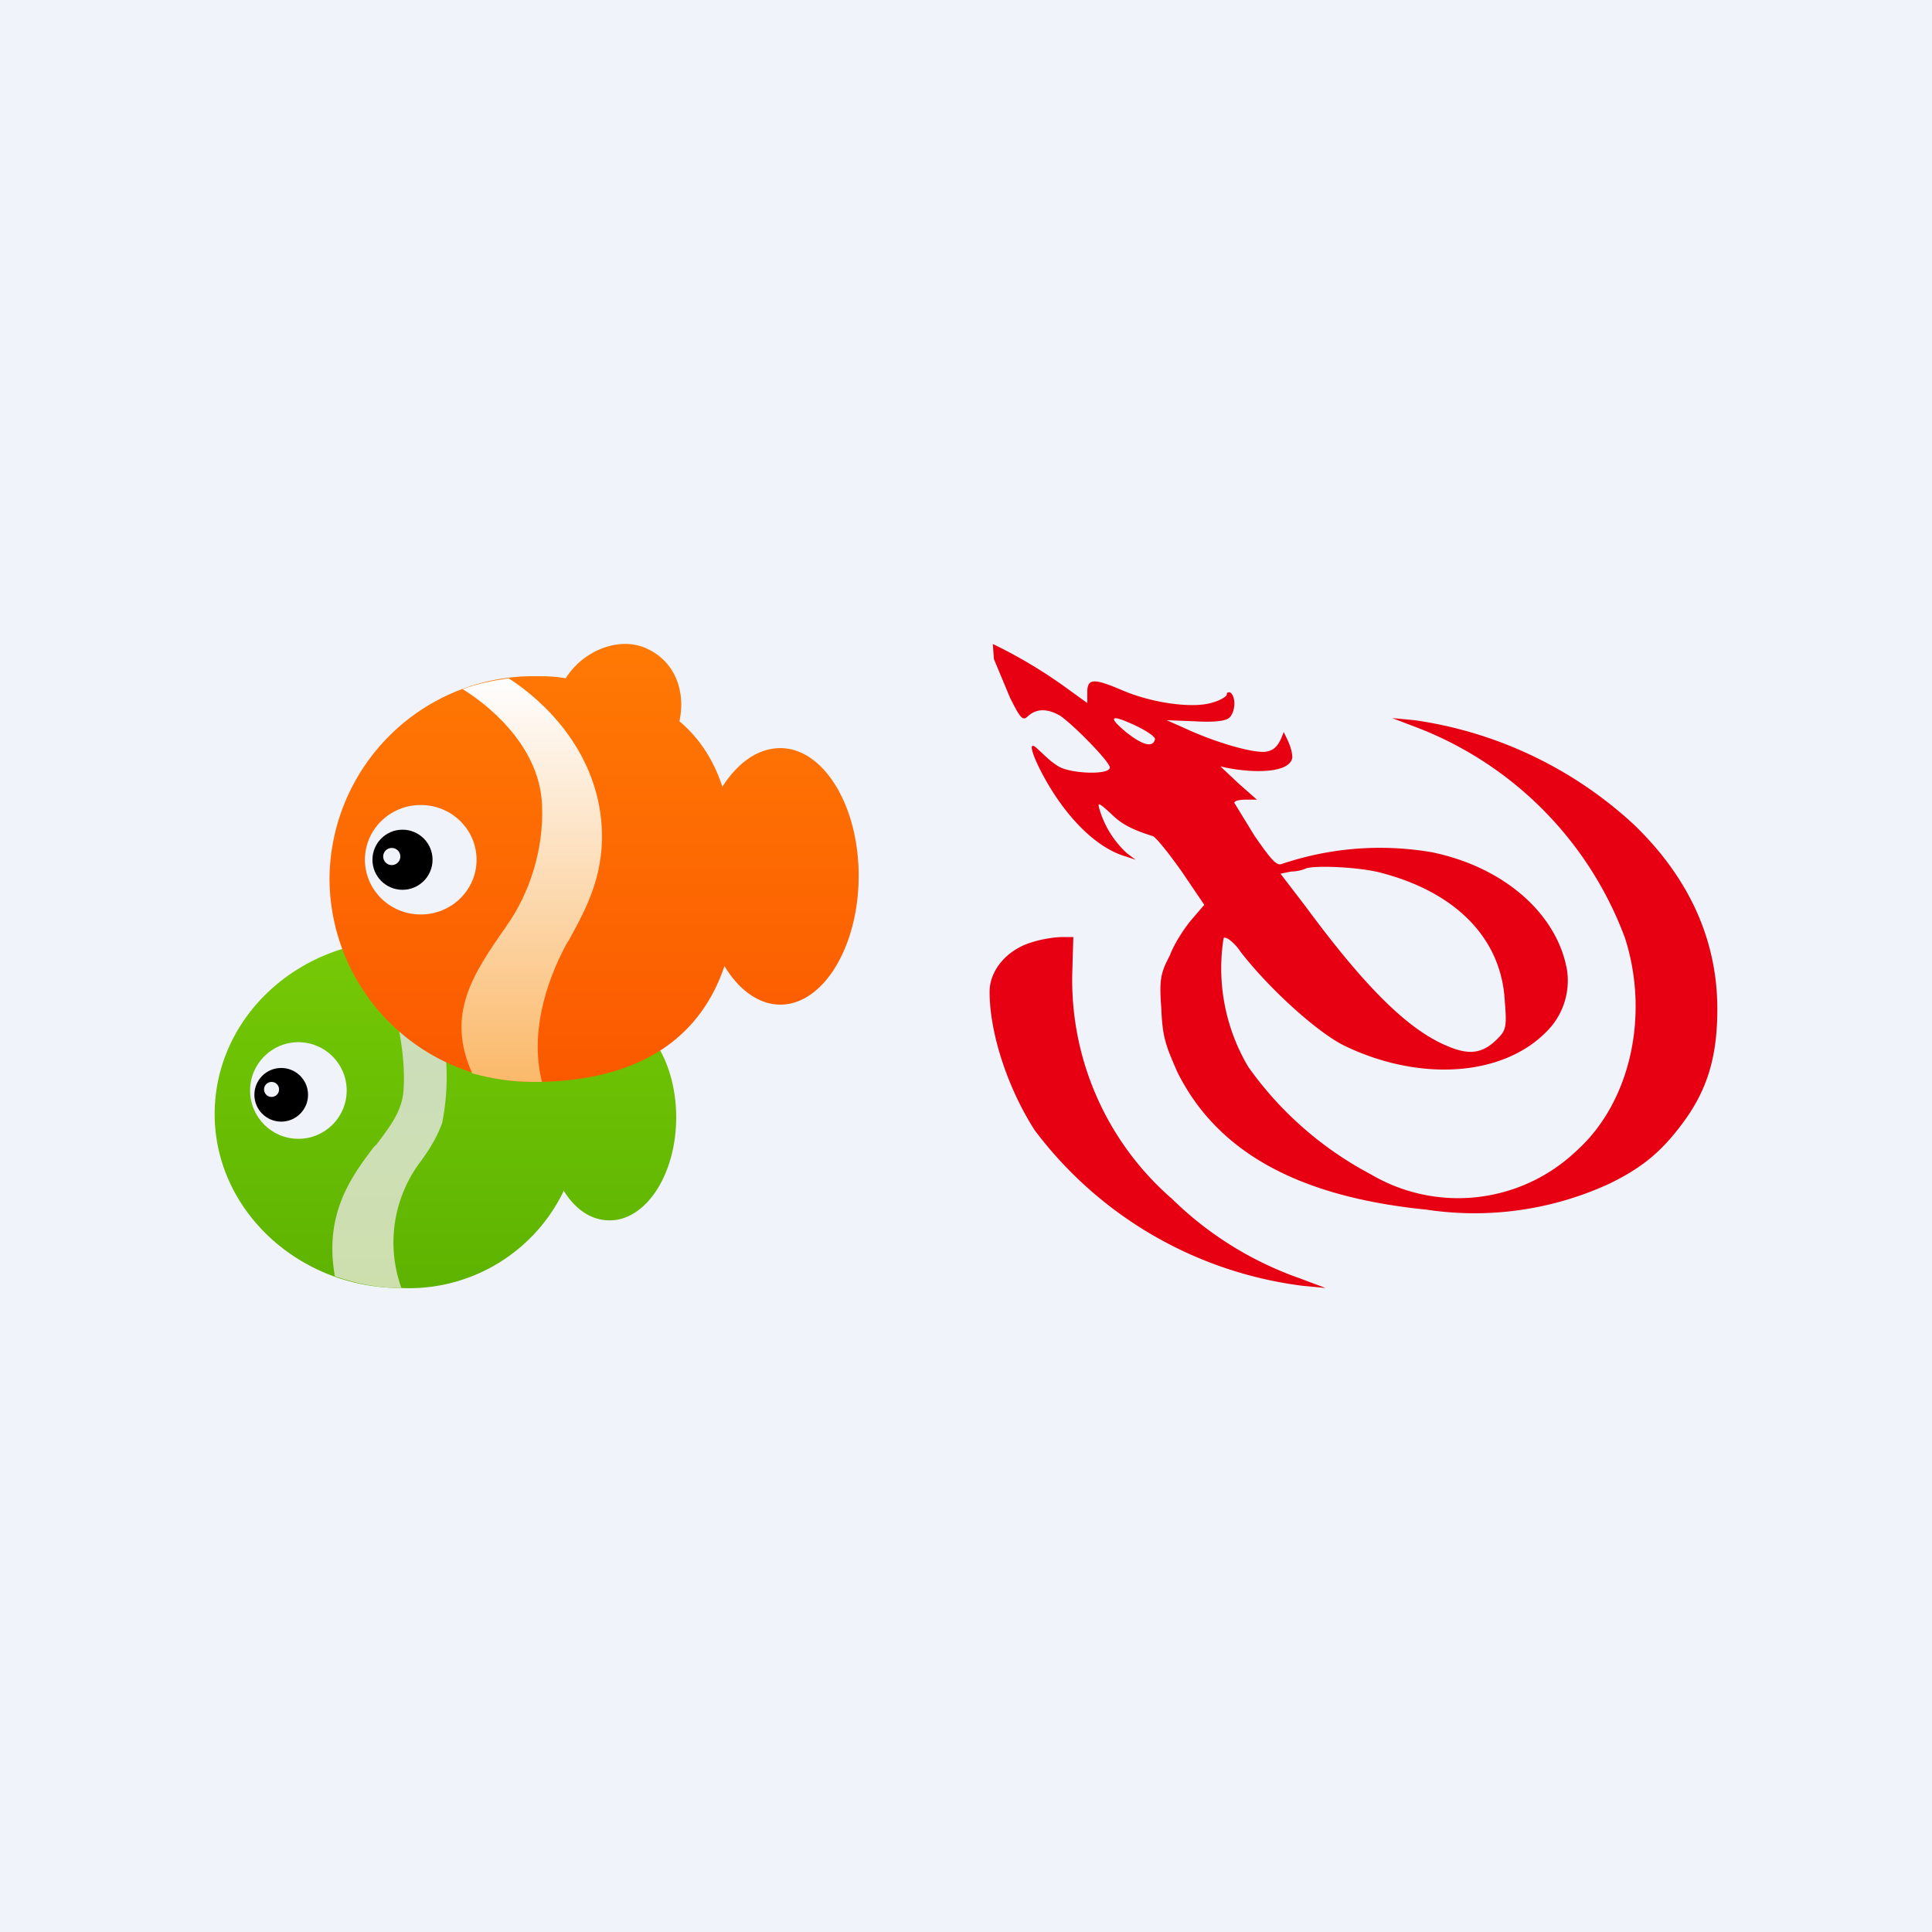 <!-- by TradingView --><svg xmlns="http://www.w3.org/2000/svg" width="18" height="18"><path fill="#F0F3FA" d="M0 0h18v18H0z"/><path d="M9.26 6.14l.15.36c.1.2.12.22.17.17.08-.07.18-.07.3 0 .14.1.46.43.46.48 0 .07-.33.06-.46 0-.12-.06-.24-.22-.26-.2-.02 0 0 .08.07.22.22.43.52.73.8.81l.09.03-.08-.06a.9.9 0 01-.25-.39c-.03-.09-.02-.09.1.02.1.1.2.15.39.21.03.01.15.16.27.33l.21.31-.12.14c-.06.07-.16.22-.2.33-.09.17-.1.23-.08.5.01.26.04.34.15.59.37.74 1.12 1.16 2.32 1.28a3 3 0 001.7-.24c.31-.15.49-.3.69-.57.23-.31.32-.62.32-1.06 0-.65-.27-1.23-.78-1.72a3.8 3.8 0 00-2.04-.97l-.21-.02.21.08a3.35 3.35 0 011.96 1.97c.23.72.05 1.53-.45 1.98a1.6 1.6 0 01-1.92.22 3.27 3.27 0 01-1.14-1 1.8 1.8 0 01-.23-1.2c.02-.02.1.04.16.13.28.36.72.75.96.87.7.34 1.47.29 1.88-.12a.67.67 0 00.2-.58c-.09-.52-.58-.96-1.26-1.1a2.86 2.86 0 00-1.4.11c-.05.02-.11-.06-.25-.26l-.19-.31c0-.02.05-.03.11-.03h.1l-.17-.15-.17-.16c.24.06.64.08.67-.08 0-.08-.04-.16-.08-.24-.03.08-.06.16-.15.18-.1.03-.48-.08-.76-.21l-.18-.08.26.01c.17.01.28 0 .32-.03.06-.05.07-.2.01-.24-.02 0-.03 0-.03.02s-.07.06-.15.08c-.18.05-.56 0-.85-.13-.24-.1-.3-.1-.3.03v.1l-.18-.13a4.5 4.5 0 00-.7-.42l.01.14zm1.34.63c.1.05.17.1.16.12-.02.08-.12.05-.27-.07-.18-.15-.14-.17.11-.05zm2.26 1.36c.7.18 1.13.61 1.16 1.2.02.24.01.27-.07.35-.13.13-.25.15-.43.08-.37-.14-.77-.52-1.36-1.32l-.23-.3.1-.02c.06 0 .12-.02.14-.03.1-.03.5-.01.69.04zm-3.25.65c-.23.07-.39.26-.39.46 0 .39.17.9.42 1.29a3.7 3.7 0 002.5 1.45l.21.02-.24-.09a3.22 3.22 0 01-1.19-.74 2.7 2.7 0 01-.93-2.1l.01-.34h-.1c-.07 0-.2.02-.29.05z" fill="#E60012"/><path d="M5.25 11.1a1.6 1.6 0 01-1.52.9C2.78 12 2 11.27 2 10.38c0-.9.78-1.62 1.73-1.62.7 0 1.28.39 1.53.95.11-.16.26-.26.42-.26.34 0 .62.43.62.96s-.28.96-.62.96c-.17 0-.32-.1-.43-.28z" fill="url(#al4gwmase)"/><circle cx="2.78" cy="10.16" fill="#F0F3FA" r=".45"/><circle cx="2.62" cy="10.2" r=".25"/><circle cx="2.53" cy="10.15" fill="#F0F3FA" r=".07"/><path d="M3.48 8.77l.2.68c.03.08.1.42.08.7-.01.2-.13.35-.25.51l-.03.03c-.22.29-.46.63-.36 1.2.2.07.4.11.61.11h.01a1.25 1.25 0 01.18-1.18c.08-.11.15-.22.2-.36a2.2 2.2 0 000-.85v-.16l-.07-.67a1.82 1.82 0 00-.57 0z" fill="url(#bl4gwmase)"/><path d="M6.33 6.72c.18.15.32.36.4.61.14-.22.33-.36.54-.36.4 0 .73.53.73 1.19 0 .66-.33 1.2-.73 1.2-.2 0-.39-.14-.52-.36-.27.8-.97 1.08-1.78 1.08a1.9 1.9 0 01-1.9-1.89 1.9 1.9 0 011.9-1.89c.1 0 .2 0 .3.02.17-.27.51-.39.75-.28.27.12.37.4.31.68z" fill="url(#cl4gwmase)"/><path d="M4.74 6.32c.34.22.79.66.86 1.31.05.49-.13.82-.3 1.13l-.02.03c-.21.39-.34.86-.23 1.29h-.08c-.2 0-.39-.03-.57-.08-.25-.55.01-.93.31-1.36l.02-.03c.19-.27.34-.68.32-1.11-.02-.5-.42-.88-.74-1.08.14-.05.28-.08.43-.1z" fill="url(#dl4gwmase)"/><ellipse cx="3.92" cy="8.01" rx=".52" ry=".51" fill="#F0F3FA"/><circle cx="3.75" cy="8.01" r=".28"/><circle cx="3.65" cy="7.98" fill="#F0F3FA" r=".08"/><defs><linearGradient id="al4gwmase" x1="4.15" y1="8.76" x2="4.15" y2="12" gradientUnits="userSpaceOnUse"><stop stop-color="#75C906"/><stop offset="1" stop-color="#5EB301"/></linearGradient><linearGradient id="bl4gwmase" x1="3.63" y1="8.75" x2="3.63" y2="12" gradientUnits="userSpaceOnUse"><stop stop-color="#CBDEBF"/><stop offset="1" stop-color="#CEDFAE"/></linearGradient><linearGradient id="cl4gwmase" x1="5.53" y1="6" x2="5.53" y2="10.08" gradientUnits="userSpaceOnUse"><stop stop-color="#FF7904"/><stop offset="1" stop-color="#FB5900"/></linearGradient><linearGradient id="dl4gwmase" x1="4.96" y1="6.32" x2="4.96" y2="10.08" gradientUnits="userSpaceOnUse"><stop stop-color="#FEFEFF"/><stop offset="1" stop-color="#FBB96A"/></linearGradient></defs></svg>